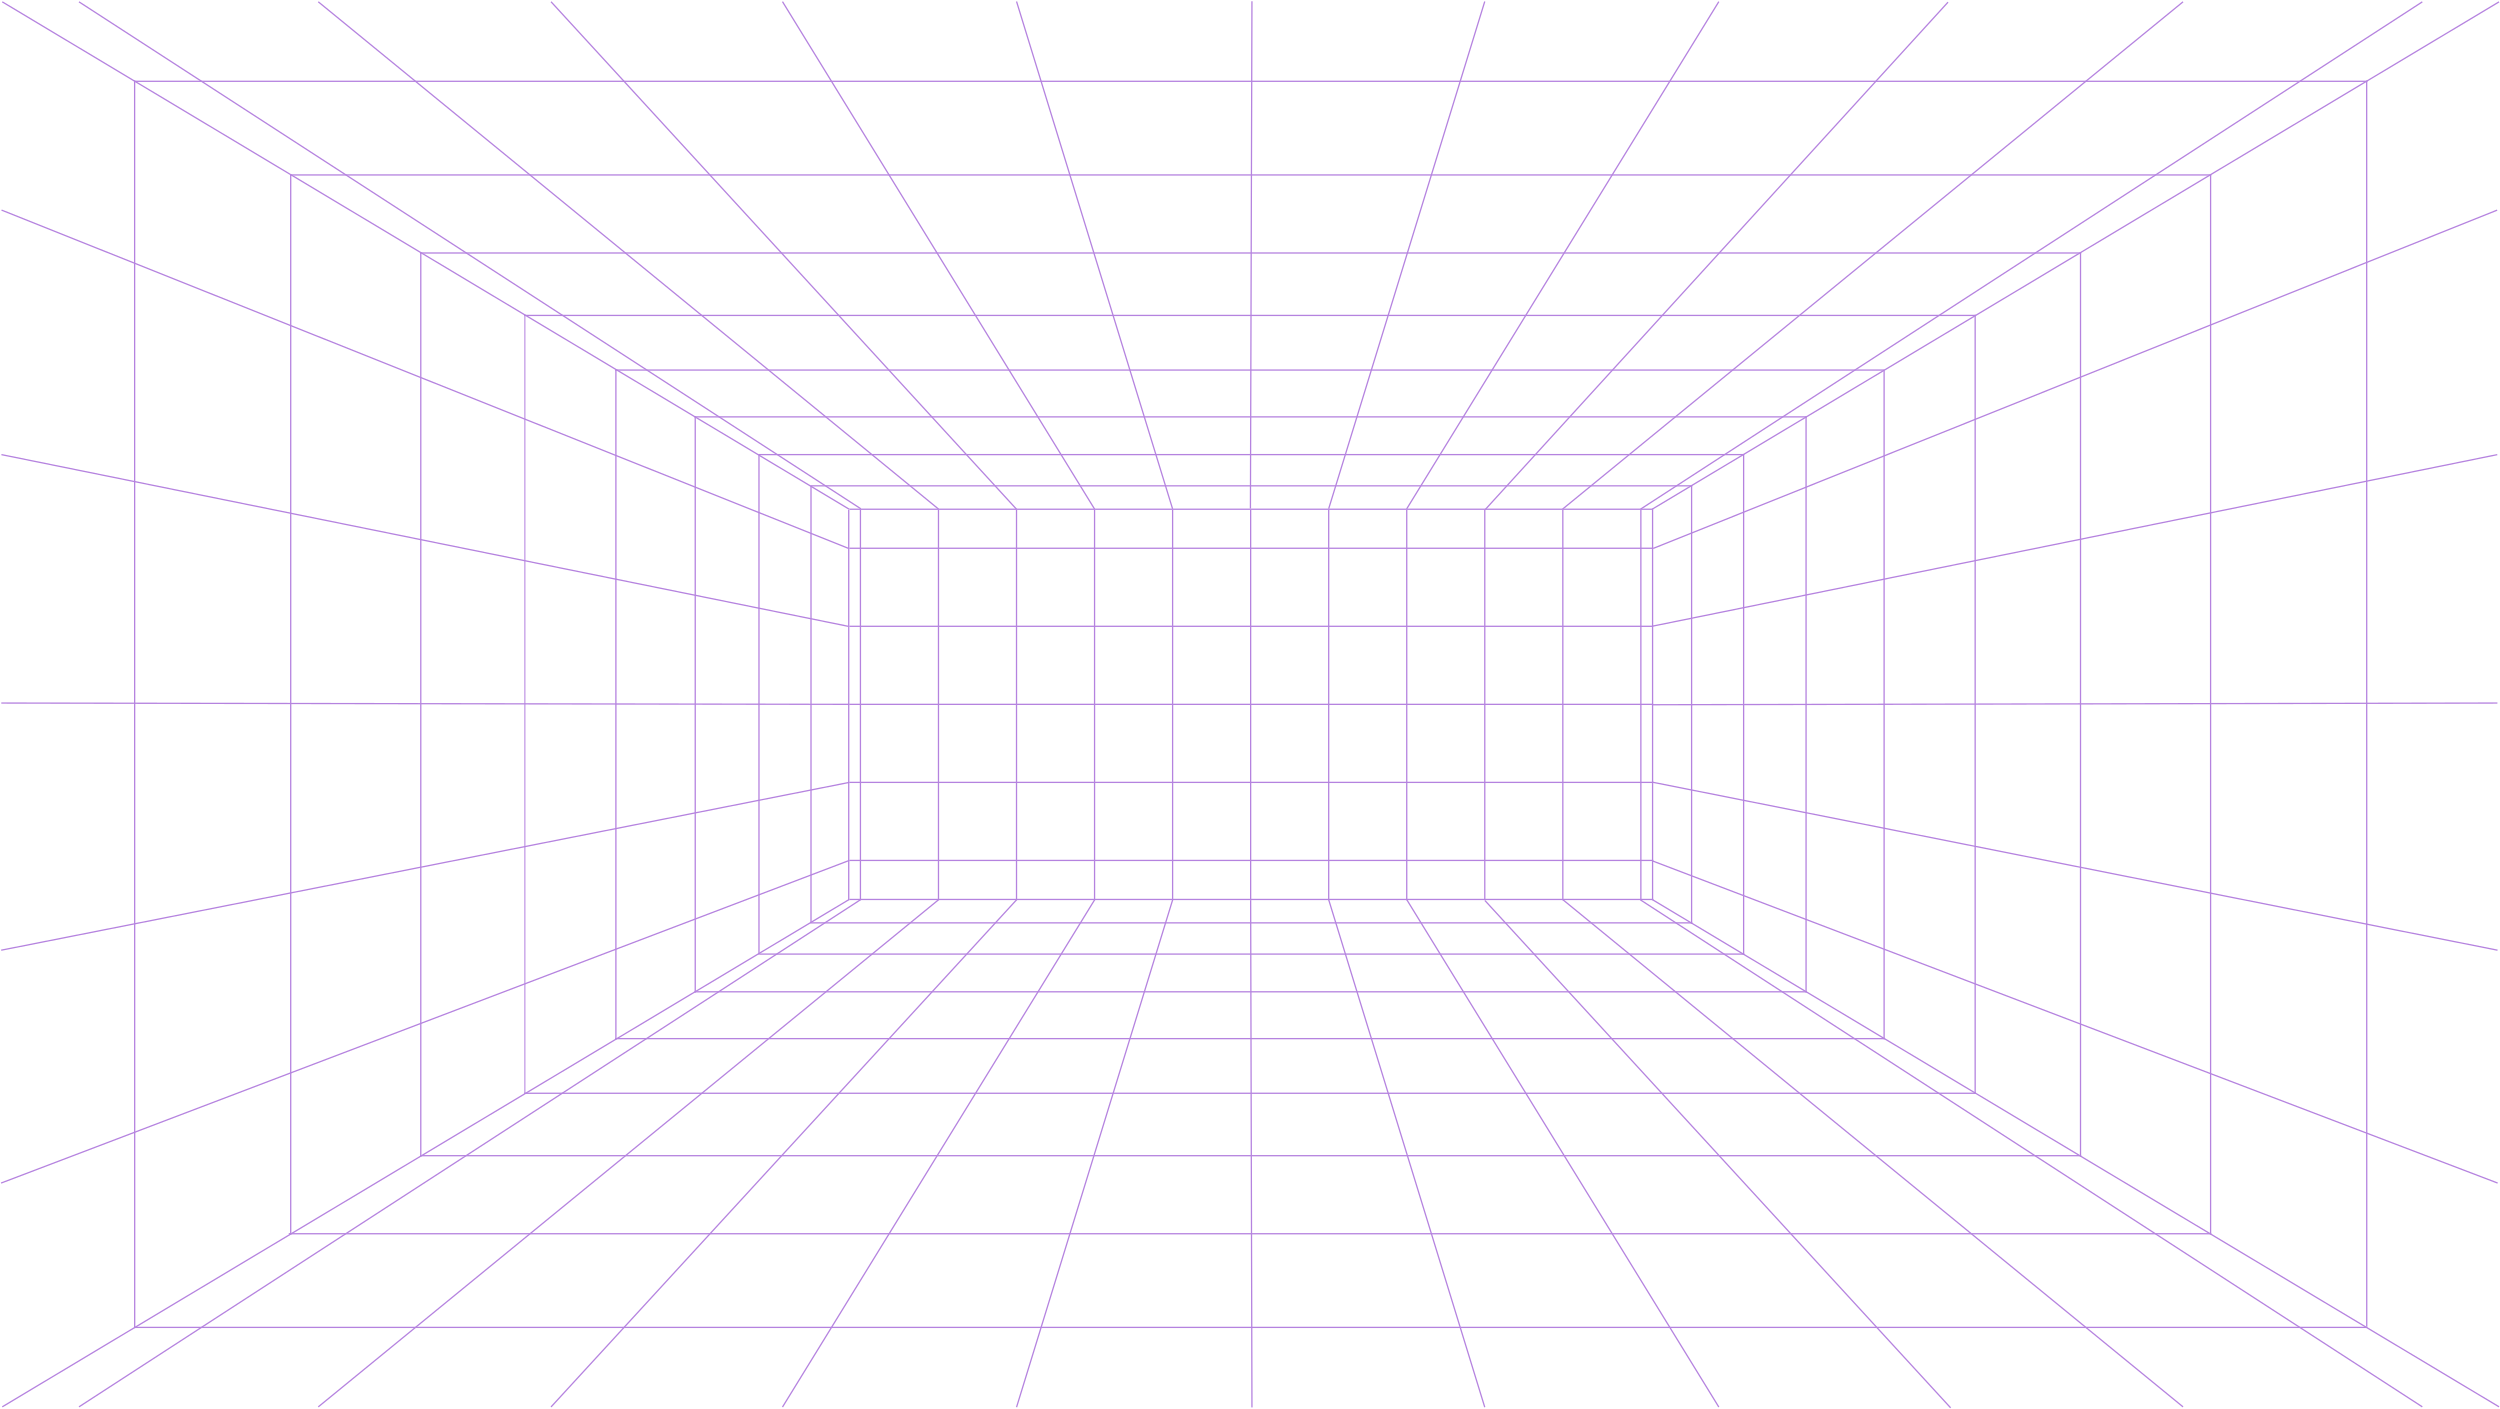 <svg width="1922" height="1083" viewBox="0 0 1922 1083" fill="none" xmlns="http://www.w3.org/2000/svg">
<line x1="653" y1="391.5" x2="1271" y2="391.5" stroke="#B583DF"/>
<line x1="623" y1="373.5" x2="1301" y2="373.497" stroke="#B583DF"/>
<line x1="623" y1="709.5" x2="1301" y2="709.5" stroke="#B583DF"/>
<line x1="584" y1="733.5" x2="1341" y2="733.5" stroke="#B583DF"/>
<line x1="583" y1="349.5" x2="1340" y2="349.5" stroke="#B583DF"/>
<line x1="534" y1="320.5" x2="1389" y2="320.5" stroke="#B583DF"/>
<line x1="534" y1="762.5" x2="1389" y2="762.5" stroke="#B583DF"/>
<line x1="473" y1="798.5" x2="1449" y2="798.5" stroke="#B583DF"/>
<line x1="473" y1="284.5" x2="1449" y2="284.5" stroke="#B583DF"/>
<line x1="403" y1="242.5" x2="1519" y2="242.5" stroke="#B583DF"/>
<line x1="403" y1="840.5" x2="1519" y2="840.5" stroke="#B583DF"/>
<line x1="323" y1="194.5" x2="1600" y2="194.5" stroke="#B583DF"/>
<line x1="323" y1="888.5" x2="1600" y2="888.5" stroke="#B583DF"/>
<line x1="223" y1="134.5" x2="1700" y2="134.5" stroke="#B583DF"/>
<line x1="222" y1="948.5" x2="1700" y2="948.5" stroke="#B583DF"/>
<line x1="103" y1="1020.5" x2="1820" y2="1020.5" stroke="#B583DF"/>
<line x1="1.743" y1="1081.57" x2="652.743" y2="691.571" stroke="#B583DF"/>
<line y1="-0.5" x2="758.881" y2="-0.5" transform="matrix(0.858 0.514 0.514 -0.858 2 1)" stroke="#B583DF"/>
<line y1="-0.5" x2="758.881" y2="-0.5" transform="matrix(-0.858 -0.514 -0.514 0.858 1921 1082)" stroke="#B583DF"/>
<line x1="1921.26" y1="1.429" x2="1270.26" y2="391.429" stroke="#B583DF"/>
<line x1="60.728" y1="1081.58" x2="661.728" y2="691.581" stroke="#B583DF"/>
<line y1="-0.5" x2="716.45" y2="-0.5" transform="matrix(0.839 0.544 0.544 -0.839 61 1)" stroke="#B583DF"/>
<line y1="-0.5" x2="716.45" y2="-0.5" transform="matrix(-0.839 -0.544 -0.544 0.839 1862 1082)" stroke="#B583DF"/>
<line x1="1862.27" y1="1.419" x2="1261.27" y2="391.419" stroke="#B583DF"/>
<line x1="244.684" y1="1081.61" x2="721.684" y2="691.613" stroke="#B583DF"/>
<line y1="-0.5" x2="616.141" y2="-0.5" transform="matrix(0.774 0.633 0.633 -0.774 245 1)" stroke="#B583DF"/>
<line y1="-0.5" x2="616.14" y2="-0.5" transform="matrix(-0.774 -0.633 -0.633 0.774 1678 1082)" stroke="#B583DF"/>
<line x1="1678.32" y1="1.387" x2="1201.32" y2="391.387" stroke="#B583DF"/>
<line x1="423.632" y1="1081.66" x2="781.632" y2="691.662" stroke="#B583DF"/>
<line x1="1499.63" y1="1082.34" x2="1141.63" y2="692.338" stroke="#B583DF"/>
<line y1="-0.5" x2="529.4" y2="-0.5" transform="matrix(0.676 0.737 0.737 -0.676 424 1)" stroke="#B583DF"/>
<line y1="-0.5" x2="528.049" y2="-0.5" transform="matrix(-0.674 0.739 0.739 0.674 1498 2)" stroke="#B583DF"/>
<line x1="601.574" y1="1081.74" x2="841.574" y2="691.738" stroke="#B583DF"/>
<line y1="-0.5" x2="457.93" y2="-0.5" transform="matrix(0.524 0.852 0.852 -0.524 602 1)" stroke="#B583DF"/>
<line y1="-0.5" x2="457.93" y2="-0.5" transform="matrix(-0.524 -0.852 -0.852 0.524 1321 1082)" stroke="#B583DF"/>
<line x1="1321.43" y1="1.262" x2="1081.43" y2="391.262" stroke="#B583DF"/>
<line x1="781.522" y1="1081.85" x2="901.522" y2="691.853" stroke="#B583DF"/>
<line y1="-0.5" x2="408.044" y2="-0.5" transform="matrix(0.294 0.956 0.956 -0.294 782 1)" stroke="#B583DF"/>
<line y1="-0.5" x2="408.044" y2="-0.5" transform="matrix(-0.294 -0.956 -0.956 0.294 1141 1082)" stroke="#B583DF"/>
<line x1="1141.48" y1="1.147" x2="1021.48" y2="391.147" stroke="#B583DF"/>
<line x1="962.5" y1="1082" x2="961.5" y2="692.001" stroke="#B583DF"/>
<line y1="-0.5" x2="390.001" y2="-0.5" transform="matrix(-0.003 1 1 0.003 963 1)" stroke="#B583DF"/>
<line x1="103" y1="62.5" x2="1820" y2="62.5" stroke="#B583DF"/>
<line x1="653" y1="421.5" x2="1271" y2="421.5" stroke="#B583DF"/>
<line x1="1.185" y1="161.536" x2="652.185" y2="421.536" stroke="#B583DF"/>
<line y1="-0.5" x2="699.146" y2="-0.5" transform="matrix(-0.928 0.372 0.37 0.929 1920 162)" stroke="#B583DF"/>
<line x1="0.822" y1="909.533" x2="652.822" y2="661.533" stroke="#B583DF"/>
<line y1="-0.5" x2="695.704" y2="-0.5" transform="matrix(-0.934 -0.356 -0.355 0.935 1920 910)" stroke="#B583DF"/>
<line x1="1.099" y1="349.51" x2="652.099" y2="481.51" stroke="#B583DF"/>
<line y1="-0.5" x2="662.291" y2="-0.5" transform="matrix(-0.98 0.199 0.198 0.98 1920 350)" stroke="#B583DF"/>
<line x1="0.903" y1="730.51" x2="652.903" y2="601.51" stroke="#B583DF"/>
<line y1="-0.5" x2="662.677" y2="-0.5" transform="matrix(-0.981 -0.195 -0.194 0.981 1920 731)" stroke="#B583DF"/>
<line x1="1.001" y1="540.5" x2="653" y2="541.5" stroke="#B583DF"/>
<line y1="-0.5" x2="650" y2="-0.5" transform="matrix(-1 0.002 0.002 1 1920 541)" stroke="#B583DF"/>
<line x1="653" y1="481.5" x2="1271" y2="481.5" stroke="#B583DF"/>
<line x1="653" y1="541.5" x2="1271" y2="541.5" stroke="#B583DF"/>
<line x1="653" y1="601.5" x2="1271" y2="601.5" stroke="#B583DF"/>
<line x1="653" y1="691.5" x2="1271" y2="691.5" stroke="#B583DF"/>
<line x1="653" y1="661.5" x2="1271" y2="661.5" stroke="#B583DF"/>
<line x1="103.555" y1="1021" x2="103.5" y2="62" stroke="#B583DF"/>
<line x1="1819.55" y1="1020" x2="1819.5" y2="62" stroke="#B583DF"/>
<line x1="223.5" y1="949.001" x2="223.5" y2="134.001" stroke="#B583DF"/>
<line x1="1699.5" y1="949.001" x2="1699.5" y2="134.001" stroke="#B583DF"/>
<line x1="1518.5" y1="841.001" x2="1518.5" y2="242.001" stroke="#B583DF"/>
<line opacity="0.8" x1="403.5" y1="841.001" x2="403.5" y2="242.001" stroke="#B583DF"/>
<line x1="473.5" y1="799.001" x2="473.5" y2="284.001" stroke="#B583DF"/>
<line x1="1448.5" y1="799.001" x2="1448.5" y2="285.001" stroke="#B583DF"/>
<line x1="534.5" y1="763.001" x2="534.496" y2="320.001" stroke="#B583DF"/>
<line x1="1388.5" y1="763.001" x2="1388.5" y2="320.001" stroke="#B583DF"/>
<line x1="583.5" y1="734.001" x2="583.5" y2="350.001" stroke="#B583DF"/>
<line x1="1340.5" y1="734.001" x2="1340.5" y2="349.001" stroke="#B583DF"/>
<line x1="623.5" y1="709.001" x2="623.5" y2="374.001" stroke="#B583DF"/>
<line x1="1300.5" y1="710.001" x2="1300.5" y2="373.001" stroke="#B583DF"/>
<line x1="323.5" y1="889.001" x2="323.5" y2="194.001" stroke="#B583DF"/>
<line x1="1599.5" y1="889.001" x2="1599.5" y2="194.001" stroke="#B583DF"/>
<line y1="-0.5" x2="300" y2="-0.5" transform="matrix(0 -1 1 -0.001 1271 692)" stroke="#B583DF"/>
<line y1="-0.5" x2="300" y2="-0.5" transform="matrix(0 -1 1 -0.001 1262 692)" stroke="#B583DF"/>
<line y1="-0.5" x2="300" y2="-0.5" transform="matrix(0 -1 1 -0.001 662 692)" stroke="#B583DF"/>
<line y1="-0.5" x2="300" y2="-0.5" transform="matrix(0 -1 1 -0.001 1202 692)" stroke="#B583DF"/>
<line y1="-0.5" x2="300" y2="-0.5" transform="matrix(0 -1 1 -0.001 1142 692)" stroke="#B583DF"/>
<line y1="-0.5" x2="300" y2="-0.5" transform="matrix(0 -1 1 -0.001 1082 692)" stroke="#B583DF"/>
<line y1="-0.5" x2="300" y2="-0.5" transform="matrix(0 -1 1 -0.001 1022 692)" stroke="#B583DF"/>
<line y1="-0.5" x2="300" y2="-0.5" transform="matrix(0 -1 1 -0.001 962 692)" stroke="#B583DF"/>
<line y1="-0.5" x2="300" y2="-0.5" transform="matrix(0 -1 1 -0.001 902 692)" stroke="#B583DF"/>
<line y1="-0.5" x2="300" y2="-0.5" transform="matrix(0 -1 1 -0.001 842 692)" stroke="#B583DF"/>
<line y1="-0.5" x2="300" y2="-0.5" transform="matrix(0 -1 1 -0.001 782 692)" stroke="#B583DF"/>
<line y1="-0.5" x2="300" y2="-0.5" transform="matrix(0 -1 1 -0.001 722 692)" stroke="#B583DF"/>
<line y1="-0.5" x2="300" y2="-0.5" transform="matrix(0 -1 1 -0.001 653 692)" stroke="#B583DF"/>
</svg>

